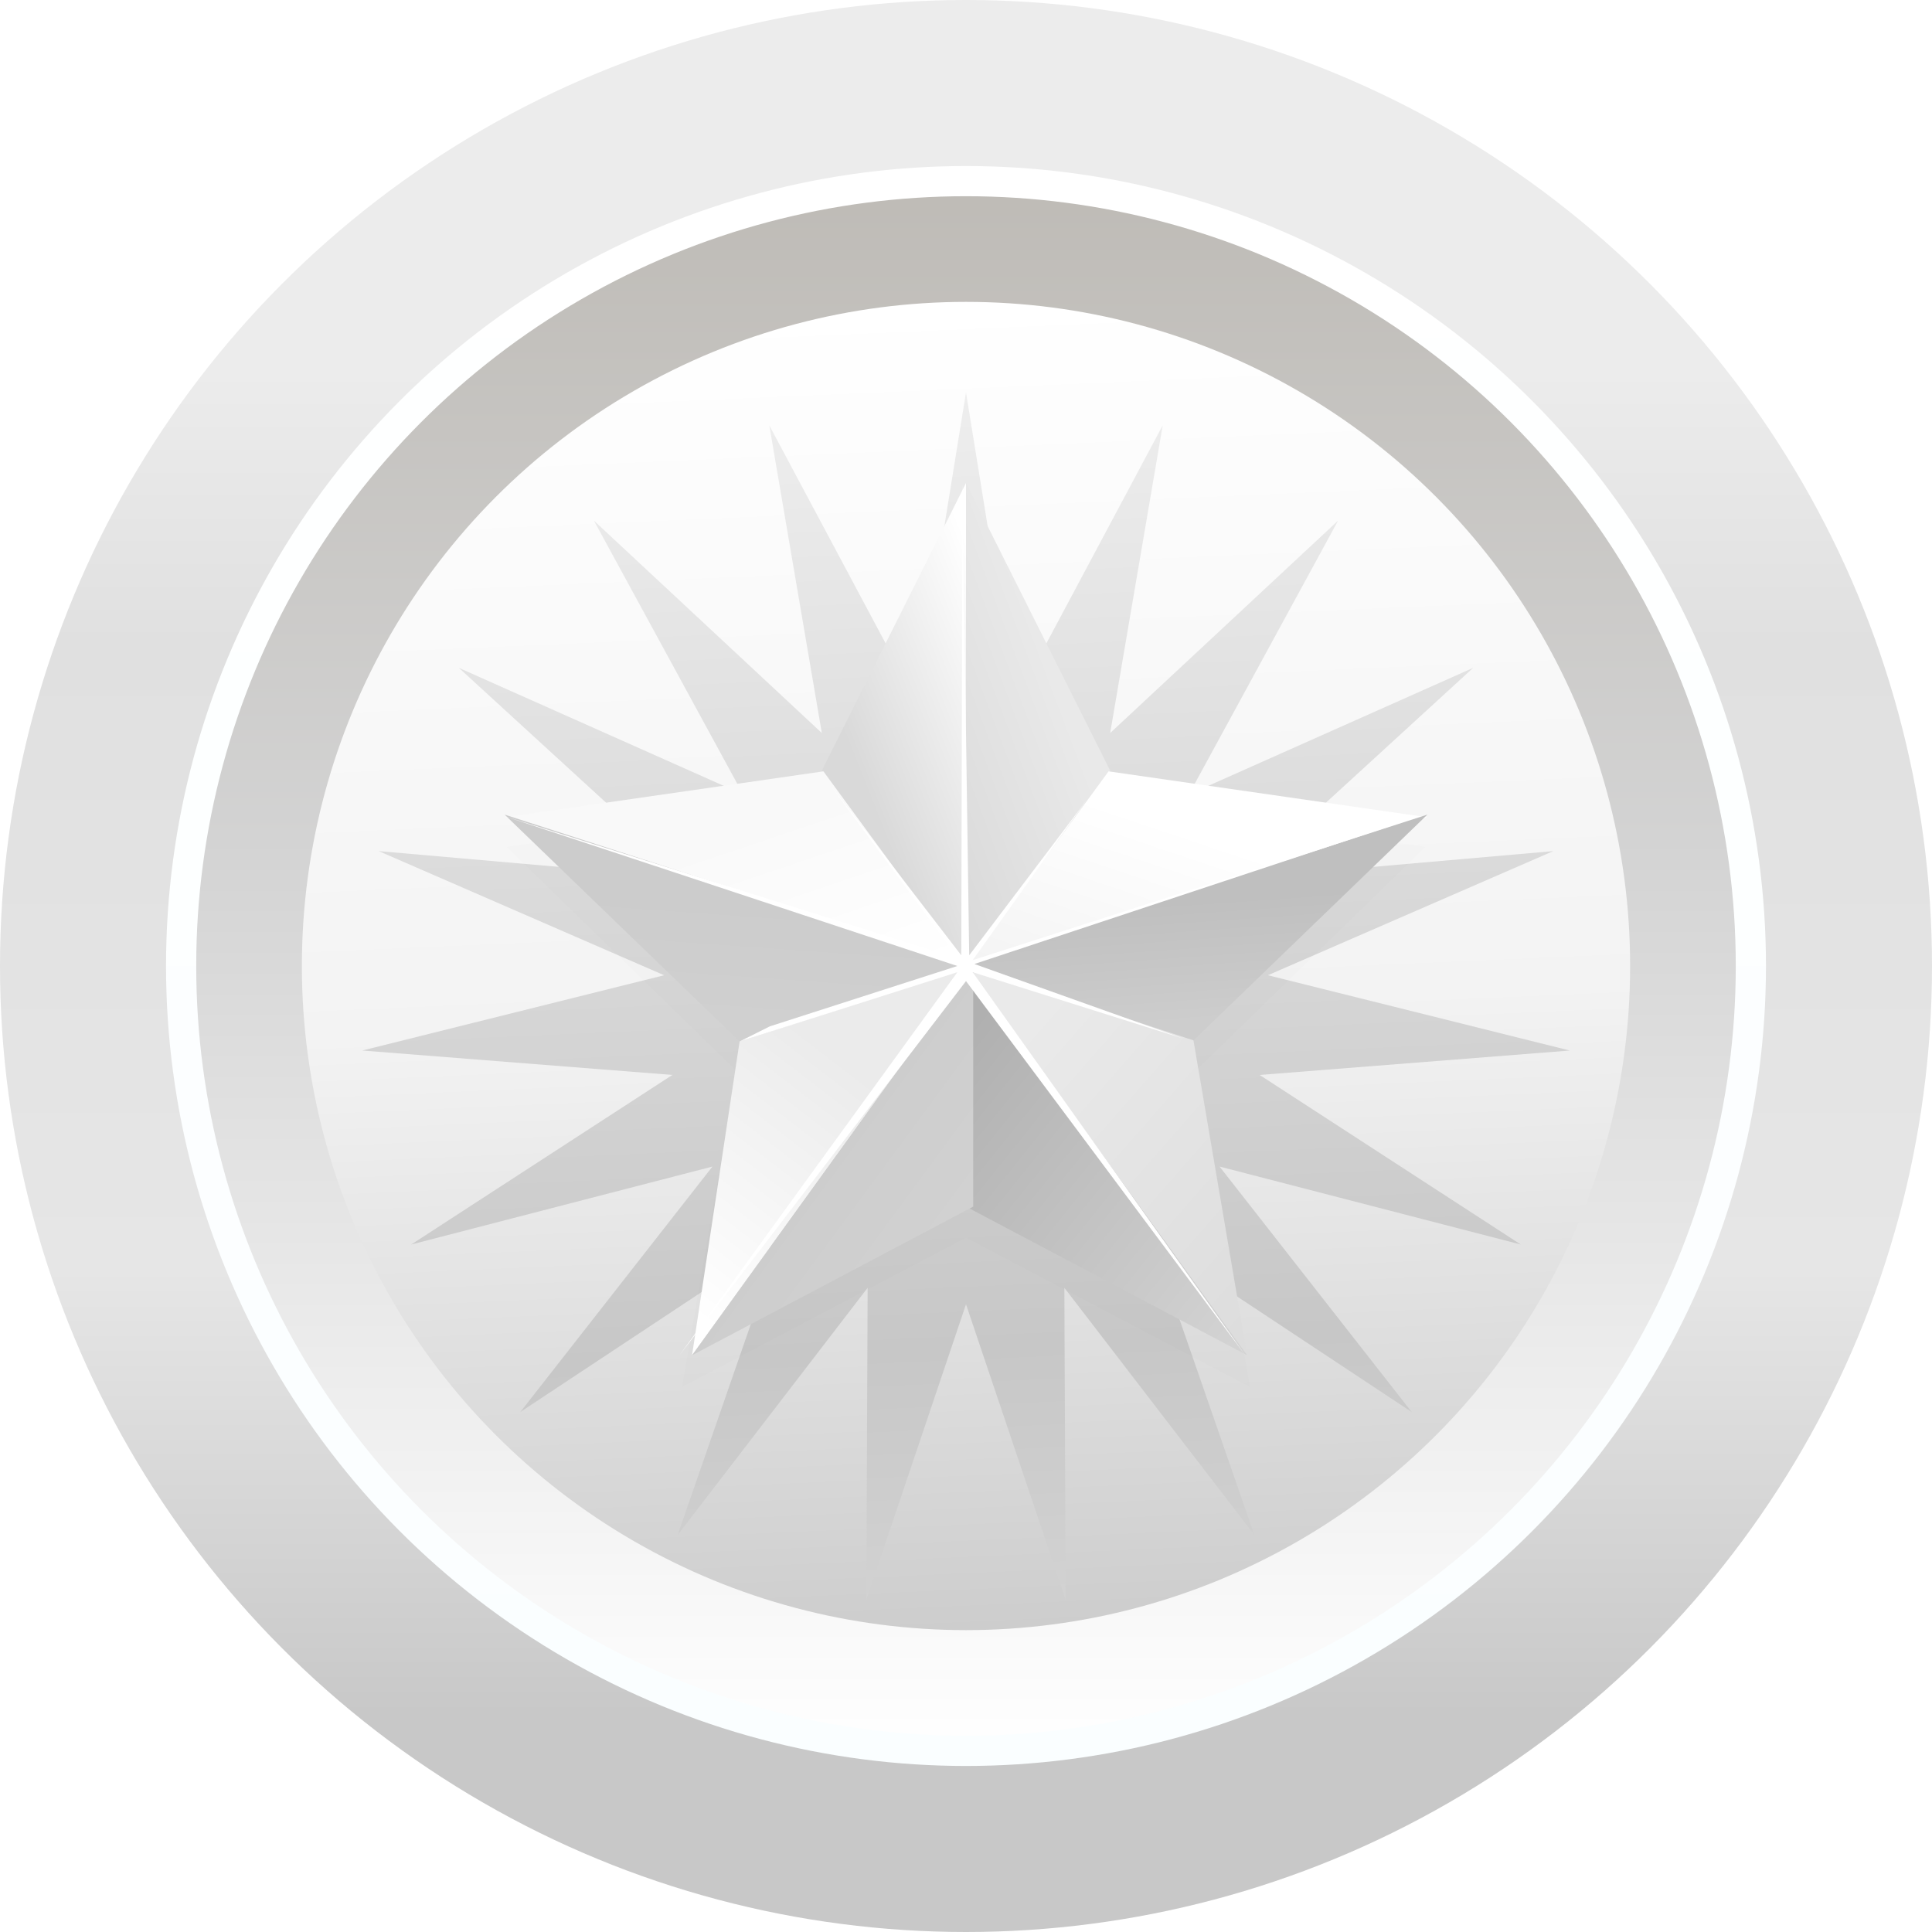 <svg width="44" height="44" viewBox="0 0 64 64" fill="none" xmlns="http://www.w3.org/2000/svg">
<circle cx="32" cy="32" r="32" fill="url(#paint0_linear)"/>
<circle cx="32" cy="32" r="26" fill="url(#paint1_linear)" stroke="url(#paint2_linear)"/>
<g filter="url(#filter0_i)">
<circle cx="32" cy="32" r="22" fill="url(#paint3_linear)"/>
</g>
<g filter="url(#filter1_i)">
<path fill-rule="evenodd" clip-rule="evenodd" d="M32 42.206L28.697 52L28.742 41.66L22.448 49.848L25.837 40.083L17.235 45.776L23.6 37.644L13.622 40.226L22.273 34.609L12 33.8L22 31.306L12.546 27.194L22.811 28.093L15.199 21.123L24.617 25.318L19.674 16.246L27.224 23.282L25.484 13.091L30.348 22.206L32 12L33.652 22.206L38.516 13.091L36.776 23.282L44.326 16.246L39.383 25.318L48.801 21.123L41.189 28.093L51.455 27.194L42 31.306L52 33.8L41.727 34.609L50.378 40.226L40.4 37.644L46.765 45.776L38.163 40.083L41.552 49.848L35.258 41.66L35.303 52L32 42.206Z" fill="url(#paint4_linear)"/>
</g>
<g filter="url(#filter2_d)">
<path fill-rule="evenodd" clip-rule="evenodd" d="M32 40L22.595 44.944L24.392 34.472L16.783 27.056L27.298 25.528L32 16L36.702 25.528L47.217 27.056L39.608 34.472L41.405 44.944L32 40Z" fill="black" fill-opacity="0.01"/>
</g>
<path fill-rule="evenodd" clip-rule="evenodd" d="M32 16V32L27.224 25.528L32 16Z" fill="url(#paint5_linear)"/>
<path fill-rule="evenodd" clip-rule="evenodd" d="M32 16V32L36.776 25.528L32 16Z" fill="url(#paint6_linear)"/>
<path fill-rule="evenodd" clip-rule="evenodd" d="M36.723 25.552L32 32L47.284 27.074L36.723 25.552Z" fill="url(#paint7_linear)"/>
<path fill-rule="evenodd" clip-rule="evenodd" d="M27.277 25.552L32 32L16.716 27.074L27.277 25.552Z" fill="url(#paint8_linear)"/>
<path fill-rule="evenodd" clip-rule="evenodd" d="M47.284 26.985L32 31.92L39.5 34.5L47.284 26.985Z" fill="url(#paint9_linear)"/>
<path fill-rule="evenodd" clip-rule="evenodd" d="M16.716 26.985L32 31.92L24.5 34.5L16.716 26.985Z" fill="url(#paint10_linear)"/>
<path fill-rule="evenodd" clip-rule="evenodd" d="M39.535 34.463L32 32L41.313 44.895L39.535 34.463Z" fill="url(#paint11_linear)"/>
<path fill-rule="evenodd" clip-rule="evenodd" d="M24.5 34.5L32.239 32L22.925 44.895L24.5 34.5Z" fill="url(#paint12_linear)"/>
<path fill-rule="evenodd" clip-rule="evenodd" d="M41.313 44.895L32 32V39.97L41.313 44.895Z" fill="url(#paint13_linear)"/>
<path fill-rule="evenodd" clip-rule="evenodd" d="M22.925 44.895L32.239 32V39.97L22.925 44.895Z" fill="url(#paint14_linear)"/>
<path fill-rule="evenodd" clip-rule="evenodd" d="M32 32.5L22.509 44.895L31.714 32.205L24.5 34.5L25.5 34L31.714 32L16.716 27.037L31.748 31.756L27.5 26L31.844 31.646L31.881 16L32.106 31.646L36 26.5L32.221 31.807L47.045 27.037L32.278 31.934L39.201 34.405L32.221 32.205L41.253 44.895L32 32.5Z" fill="white"/>
<defs>
<filter id="filter0_i" x="10" y="10" width="44" height="44" filterUnits="userSpaceOnUse" color-interpolation-filters="sRGB">
<feFlood flood-opacity="0" result="BackgroundImageFix"/>
<feBlend mode="normal" in="SourceGraphic" in2="BackgroundImageFix" result="shape"/>
<feColorMatrix in="SourceAlpha" type="matrix" values="0 0 0 0 0 0 0 0 0 0 0 0 0 0 0 0 0 0 127 0" result="hardAlpha"/>
<feOffset/>
<feGaussianBlur stdDeviation="2"/>
<feComposite in2="hardAlpha" operator="arithmetic" k2="-1" k3="1"/>
<feColorMatrix type="matrix" values="0 0 0 0 0.583 0 0 0 0 0.583 0 0 0 0 0.583 0 0 0 1 0"/>
<feBlend mode="normal" in2="shape" result="effect1_innerShadow"/>
</filter>
<filter id="filter1_i" x="12" y="12" width="40" height="41" filterUnits="userSpaceOnUse" color-interpolation-filters="sRGB">
<feFlood flood-opacity="0" result="BackgroundImageFix"/>
<feBlend mode="normal" in="SourceGraphic" in2="BackgroundImageFix" result="shape"/>
<feColorMatrix in="SourceAlpha" type="matrix" values="0 0 0 0 0 0 0 0 0 0 0 0 0 0 0 0 0 0 127 0" result="hardAlpha"/>
<feOffset dy="1"/>
<feGaussianBlur stdDeviation="1.5"/>
<feComposite in2="hardAlpha" operator="arithmetic" k2="-1" k3="1"/>
<feColorMatrix type="matrix" values="0 0 0 0 0.717 0 0 0 0 0.717 0 0 0 0 0.717 0 0 0 1 0"/>
<feBlend mode="normal" in2="shape" result="effect1_innerShadow"/>
</filter>
<filter id="filter2_d" x="13.783" y="14" width="36.434" height="34.944" filterUnits="userSpaceOnUse" color-interpolation-filters="sRGB">
<feFlood flood-opacity="0" result="BackgroundImageFix"/>
<feColorMatrix in="SourceAlpha" type="matrix" values="0 0 0 0 0 0 0 0 0 0 0 0 0 0 0 0 0 0 127 0"/>
<feOffset dy="1"/>
<feGaussianBlur stdDeviation="1.5"/>
<feColorMatrix type="matrix" values="0 0 0 0 0.442 0 0 0 0 0.442 0 0 0 0 0.442 0 0 0 0.5 0"/>
<feBlend mode="normal" in2="BackgroundImageFix" result="effect1_dropShadow"/>
<feBlend mode="normal" in="SourceGraphic" in2="effect1_dropShadow" result="shape"/>
</filter>
<linearGradient id="paint0_linear" x1="38.5" y1="67" x2="38.5" y2="4" gradientUnits="userSpaceOnUse">
<stop offset="0.162" stop-color="#C8C8C8"/>
<stop offset="0.396" stop-color="#E6E6E6"/>
<stop offset="0.725" stop-color="#E0E0E0"/>
<stop offset="0.869" stop-color="#ECECEC"/>
</linearGradient>
<linearGradient id="paint1_linear" x1="32" y1="6" x2="32" y2="58" gradientUnits="userSpaceOnUse">
<stop stop-color="#BEBBB6"/>
<stop offset="0.419" stop-color="#D3D3D3"/>
<stop offset="1" stop-color="white"/>
</linearGradient>
<linearGradient id="paint2_linear" x1="6" y1="6" x2="6" y2="58" gradientUnits="userSpaceOnUse">
<stop stop-color="white"/>
<stop offset="1" stop-color="#FAFEFF"/>
</linearGradient>
<linearGradient id="paint3_linear" x1="30.077" y1="10" x2="32" y2="54" gradientUnits="userSpaceOnUse">
<stop stop-color="white"/>
<stop offset="0.536" stop-color="#F3F3F3"/>
<stop offset="1" stop-color="#CDCDCD"/>
</linearGradient>
<linearGradient id="paint4_linear" x1="30.252" y1="12" x2="32" y2="52" gradientUnits="userSpaceOnUse">
<stop stop-color="#EEEEEE"/>
<stop offset="0.792" stop-color="#C7C7C7"/>
<stop offset="1" stop-color="#D2D2D2"/>
</linearGradient>
<linearGradient id="paint5_linear" x1="30.413" y1="13.86" x2="24.704" y2="16.125" gradientUnits="userSpaceOnUse">
<stop stop-color="white"/>
<stop offset="1" stop-color="#D9D9D9"/>
</linearGradient>
<linearGradient id="paint6_linear" x1="32.886" y1="17.119" x2="27.483" y2="19.148" gradientUnits="userSpaceOnUse">
<stop stop-color="#E9E9E9"/>
<stop offset="1" stop-color="#D9D9D9"/>
</linearGradient>
<linearGradient id="paint7_linear" x1="34.837" y1="26.003" x2="32.841" y2="31.952" gradientUnits="userSpaceOnUse">
<stop stop-color="white"/>
<stop offset="1" stop-color="#F4F4F4"/>
</linearGradient>
<linearGradient id="paint8_linear" x1="29.163" y1="26.003" x2="31.159" y2="31.952" gradientUnits="userSpaceOnUse">
<stop stop-color="#F9F9F9"/>
<stop offset="1" stop-color="white"/>
</linearGradient>
<linearGradient id="paint9_linear" x1="34.427" y1="30.208" x2="34.709" y2="34.18" gradientUnits="userSpaceOnUse">
<stop stop-color="#BFBFBF"/>
<stop offset="1" stop-color="#CDCDCD"/>
</linearGradient>
<linearGradient id="paint10_linear" x1="29.573" y1="30.208" x2="29.291" y2="34.18" gradientUnits="userSpaceOnUse">
<stop stop-color="#CCCCCC"/>
<stop offset="1" stop-color="#D0D0D0"/>
</linearGradient>
<linearGradient id="paint11_linear" x1="30.831" y1="37.573" x2="39.955" y2="45.561" gradientUnits="userSpaceOnUse">
<stop stop-color="#EAEAEA"/>
<stop offset="1" stop-color="#DDDDDD"/>
</linearGradient>
<linearGradient id="paint12_linear" x1="30.079" y1="36.781" x2="24.142" y2="44.481" gradientUnits="userSpaceOnUse">
<stop stop-color="#EBEBEB"/>
<stop offset="1" stop-color="white"/>
</linearGradient>
<linearGradient id="paint13_linear" x1="28.635" y1="38.39" x2="39.064" y2="46.77" gradientUnits="userSpaceOnUse">
<stop stop-color="#B0B0B0"/>
<stop offset="1" stop-color="#D3D3D3"/>
</linearGradient>
<linearGradient id="paint14_linear" x1="30.042" y1="34.6" x2="33.904" y2="37.441" gradientUnits="userSpaceOnUse">
<stop stop-color="#CDCDCD"/>
<stop offset="1" stop-color="#D1D1D1"/>
</linearGradient>
</defs>
</svg>